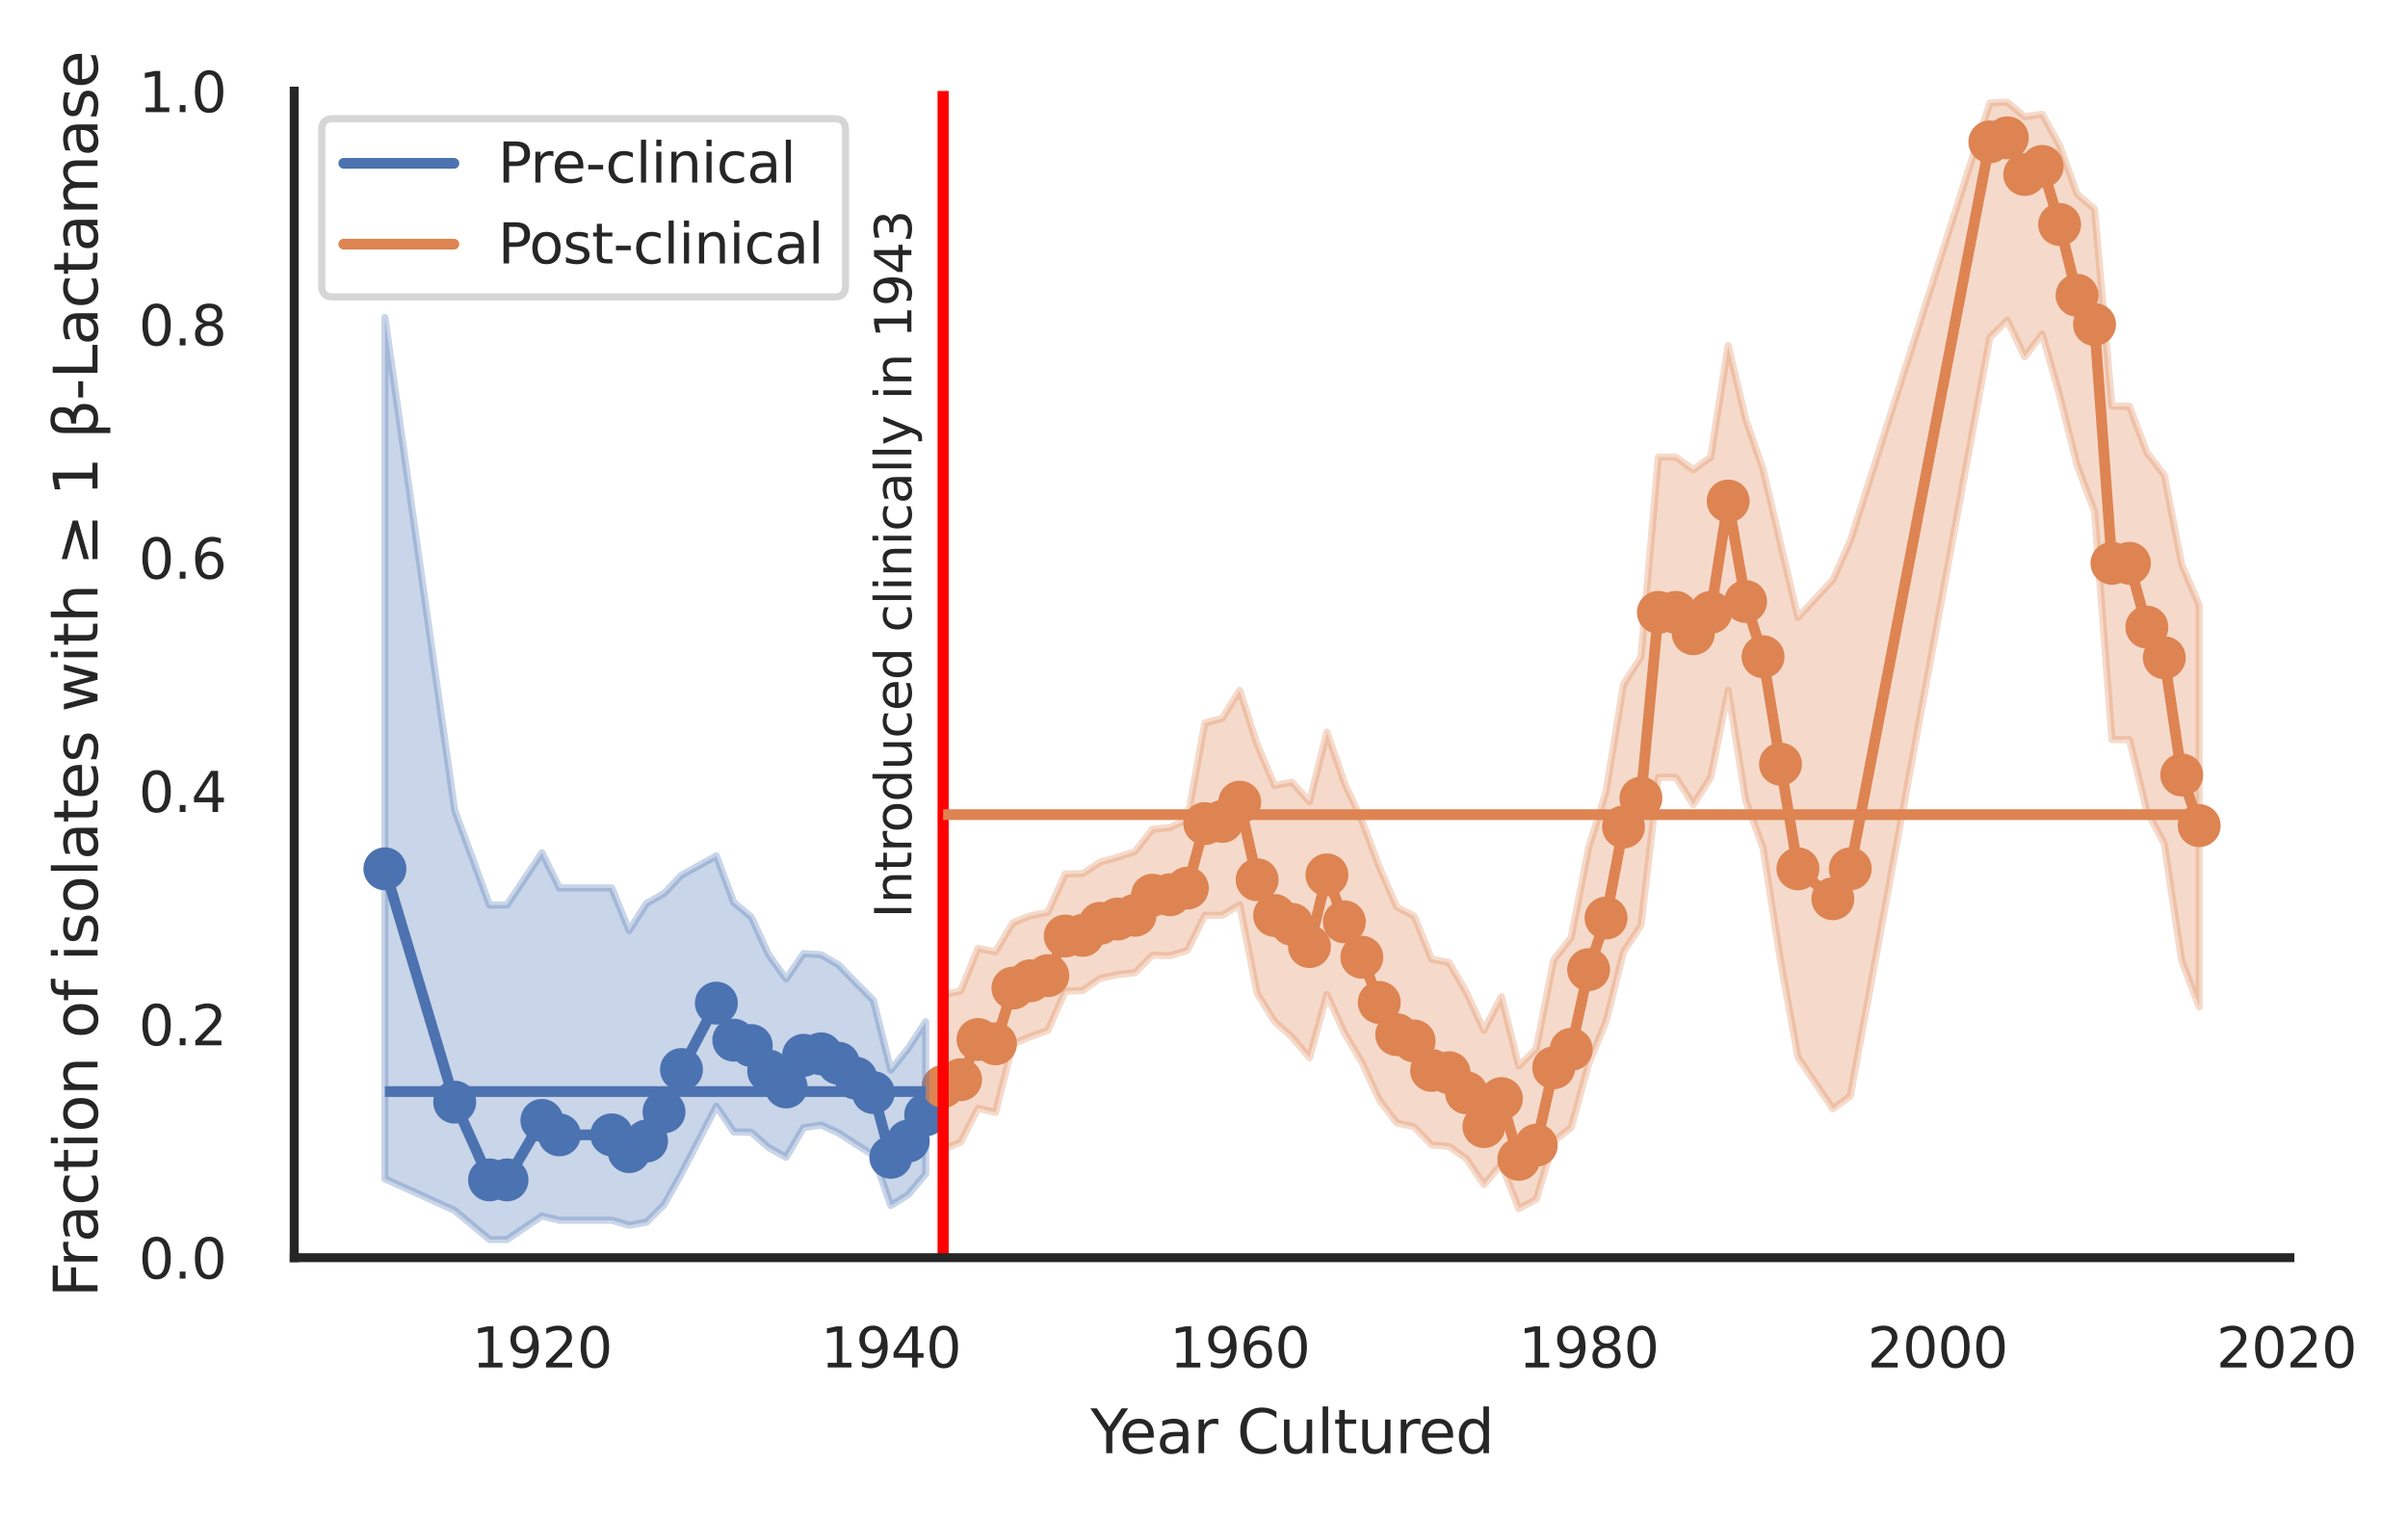 <?xml version="1.0" encoding="utf-8" standalone="no"?>
<!DOCTYPE svg PUBLIC "-//W3C//DTD SVG 1.1//EN"
  "http://www.w3.org/Graphics/SVG/1.1/DTD/svg11.dtd">
<svg xmlns:xlink="http://www.w3.org/1999/xlink" width="336.638pt" height="212.107pt" viewBox="0 0 336.638 212.107" xmlns="http://www.w3.org/2000/svg" version="1.1">
 <defs>
  <style type="text/css">*{stroke-linejoin: round; stroke-linecap: butt}</style>
 </defs>
 <g id="figure_1">
  <g id="patch_1">
   <path d="M 0 212.107 
L 336.638 212.107 
L 336.638 0 
L 0 0 
z
" style="fill: #ffffff"/>
  </g>
  <g id="axes_1">
   <g id="patch_2">
    <path d="M 41.128 175.825 
L 320.128 175.825 
L 320.128 12.745 
L 41.128 12.745 
z
" style="fill: #ffffff"/>
   </g>
   <g id="matplotlib.axis_1">
    <g id="xtick_1">
     <g id="text_1">
      <!-- 1920 -->
      <g style="fill: #262626" transform="translate(65.96 191.176)scale(0.077 -0.077)">
       <defs>
        <path id="DejaVuSans-31" d="M 794 531 
L 1825 531 
L 1825 4091 
L 703 3866 
L 703 4441 
L 1819 4666 
L 2450 4666 
L 2450 531 
L 3481 531 
L 3481 0 
L 794 0 
L 794 531 
z
" transform="scale(0.016)"/>
        <path id="DejaVuSans-39" d="M 703 97 
L 703 672 
Q 941 559 1184 500 
Q 1428 441 1663 441 
Q 2288 441 2617 861 
Q 2947 1281 2994 2138 
Q 2813 1869 2534 1725 
Q 2256 1581 1919 1581 
Q 1219 1581 811 2004 
Q 403 2428 403 3163 
Q 403 3881 828 4315 
Q 1253 4750 1959 4750 
Q 2769 4750 3195 4129 
Q 3622 3509 3622 2328 
Q 3622 1225 3098 567 
Q 2575 -91 1691 -91 
Q 1453 -91 1209 -44 
Q 966 3 703 97 
z
M 1959 2075 
Q 2384 2075 2632 2365 
Q 2881 2656 2881 3163 
Q 2881 3666 2632 3958 
Q 2384 4250 1959 4250 
Q 1534 4250 1286 3958 
Q 1038 3666 1038 3163 
Q 1038 2656 1286 2365 
Q 1534 2075 1959 2075 
z
" transform="scale(0.016)"/>
        <path id="DejaVuSans-32" d="M 1228 531 
L 3431 531 
L 3431 0 
L 469 0 
L 469 531 
Q 828 903 1448 1529 
Q 2069 2156 2228 2338 
Q 2531 2678 2651 2914 
Q 2772 3150 2772 3378 
Q 2772 3750 2511 3984 
Q 2250 4219 1831 4219 
Q 1534 4219 1204 4116 
Q 875 4013 500 3803 
L 500 4441 
Q 881 4594 1212 4672 
Q 1544 4750 1819 4750 
Q 2544 4750 2975 4387 
Q 3406 4025 3406 3419 
Q 3406 3131 3298 2873 
Q 3191 2616 2906 2266 
Q 2828 2175 2409 1742 
Q 1991 1309 1228 531 
z
" transform="scale(0.016)"/>
        <path id="DejaVuSans-30" d="M 2034 4250 
Q 1547 4250 1301 3770 
Q 1056 3291 1056 2328 
Q 1056 1369 1301 889 
Q 1547 409 2034 409 
Q 2525 409 2770 889 
Q 3016 1369 3016 2328 
Q 3016 3291 2770 3770 
Q 2525 4250 2034 4250 
z
M 2034 4750 
Q 2819 4750 3233 4129 
Q 3647 3509 3647 2328 
Q 3647 1150 3233 529 
Q 2819 -91 2034 -91 
Q 1250 -91 836 529 
Q 422 1150 422 2328 
Q 422 3509 836 4129 
Q 1250 4750 2034 4750 
z
" transform="scale(0.016)"/>
       </defs>
       <use xlink:href="#DejaVuSans-31"/>
       <use xlink:href="#DejaVuSans-39" x="63.623"/>
       <use xlink:href="#DejaVuSans-32" x="127.246"/>
       <use xlink:href="#DejaVuSans-30" x="190.869"/>
      </g>
     </g>
    </g>
    <g id="xtick_2">
     <g id="text_2">
      <!-- 1940 -->
      <g style="fill: #262626" transform="translate(114.737 191.176)scale(0.077 -0.077)">
       <defs>
        <path id="DejaVuSans-34" d="M 2419 4116 
L 825 1625 
L 2419 1625 
L 2419 4116 
z
M 2253 4666 
L 3047 4666 
L 3047 1625 
L 3713 1625 
L 3713 1100 
L 3047 1100 
L 3047 0 
L 2419 0 
L 2419 1100 
L 313 1100 
L 313 1709 
L 2253 4666 
z
" transform="scale(0.016)"/>
       </defs>
       <use xlink:href="#DejaVuSans-31"/>
       <use xlink:href="#DejaVuSans-39" x="63.623"/>
       <use xlink:href="#DejaVuSans-34" x="127.246"/>
       <use xlink:href="#DejaVuSans-30" x="190.869"/>
      </g>
     </g>
    </g>
    <g id="xtick_3">
     <g id="text_3">
      <!-- 1960 -->
      <g style="fill: #262626" transform="translate(163.513 191.176)scale(0.077 -0.077)">
       <defs>
        <path id="DejaVuSans-36" d="M 2113 2584 
Q 1688 2584 1439 2293 
Q 1191 2003 1191 1497 
Q 1191 994 1439 701 
Q 1688 409 2113 409 
Q 2538 409 2786 701 
Q 3034 994 3034 1497 
Q 3034 2003 2786 2293 
Q 2538 2584 2113 2584 
z
M 3366 4563 
L 3366 3988 
Q 3128 4100 2886 4159 
Q 2644 4219 2406 4219 
Q 1781 4219 1451 3797 
Q 1122 3375 1075 2522 
Q 1259 2794 1537 2939 
Q 1816 3084 2150 3084 
Q 2853 3084 3261 2657 
Q 3669 2231 3669 1497 
Q 3669 778 3244 343 
Q 2819 -91 2113 -91 
Q 1303 -91 875 529 
Q 447 1150 447 2328 
Q 447 3434 972 4092 
Q 1497 4750 2381 4750 
Q 2619 4750 2861 4703 
Q 3103 4656 3366 4563 
z
" transform="scale(0.016)"/>
       </defs>
       <use xlink:href="#DejaVuSans-31"/>
       <use xlink:href="#DejaVuSans-39" x="63.623"/>
       <use xlink:href="#DejaVuSans-36" x="127.246"/>
       <use xlink:href="#DejaVuSans-30" x="190.869"/>
      </g>
     </g>
    </g>
    <g id="xtick_4">
     <g id="text_4">
      <!-- 1980 -->
      <g style="fill: #262626" transform="translate(212.289 191.176)scale(0.077 -0.077)">
       <defs>
        <path id="DejaVuSans-38" d="M 2034 2216 
Q 1584 2216 1326 1975 
Q 1069 1734 1069 1313 
Q 1069 891 1326 650 
Q 1584 409 2034 409 
Q 2484 409 2743 651 
Q 3003 894 3003 1313 
Q 3003 1734 2745 1975 
Q 2488 2216 2034 2216 
z
M 1403 2484 
Q 997 2584 770 2862 
Q 544 3141 544 3541 
Q 544 4100 942 4425 
Q 1341 4750 2034 4750 
Q 2731 4750 3128 4425 
Q 3525 4100 3525 3541 
Q 3525 3141 3298 2862 
Q 3072 2584 2669 2484 
Q 3125 2378 3379 2068 
Q 3634 1759 3634 1313 
Q 3634 634 3220 271 
Q 2806 -91 2034 -91 
Q 1263 -91 848 271 
Q 434 634 434 1313 
Q 434 1759 690 2068 
Q 947 2378 1403 2484 
z
M 1172 3481 
Q 1172 3119 1398 2916 
Q 1625 2713 2034 2713 
Q 2441 2713 2670 2916 
Q 2900 3119 2900 3481 
Q 2900 3844 2670 4047 
Q 2441 4250 2034 4250 
Q 1625 4250 1398 4047 
Q 1172 3844 1172 3481 
z
" transform="scale(0.016)"/>
       </defs>
       <use xlink:href="#DejaVuSans-31"/>
       <use xlink:href="#DejaVuSans-39" x="63.623"/>
       <use xlink:href="#DejaVuSans-38" x="127.246"/>
       <use xlink:href="#DejaVuSans-30" x="190.869"/>
      </g>
     </g>
    </g>
    <g id="xtick_5">
     <g id="text_5">
      <!-- 2000 -->
      <g style="fill: #262626" transform="translate(261.065 191.176)scale(0.077 -0.077)">
       <use xlink:href="#DejaVuSans-32"/>
       <use xlink:href="#DejaVuSans-30" x="63.623"/>
       <use xlink:href="#DejaVuSans-30" x="127.246"/>
       <use xlink:href="#DejaVuSans-30" x="190.869"/>
      </g>
     </g>
    </g>
    <g id="xtick_6">
     <g id="text_6">
      <!-- 2020 -->
      <g style="fill: #262626" transform="translate(309.842 191.176)scale(0.077 -0.077)">
       <use xlink:href="#DejaVuSans-32"/>
       <use xlink:href="#DejaVuSans-30" x="63.623"/>
       <use xlink:href="#DejaVuSans-32" x="127.246"/>
       <use xlink:href="#DejaVuSans-30" x="190.869"/>
      </g>
     </g>
    </g>
    <g id="text_7">
     <!-- Year Cultured -->
     <g style="fill: #262626" transform="translate(152.447 203.16)scale(0.084 -0.084)">
      <defs>
       <path id="DejaVuSans-59" d="M -13 4666 
L 666 4666 
L 1959 2747 
L 3244 4666 
L 3922 4666 
L 2272 2222 
L 2272 0 
L 1638 0 
L 1638 2222 
L -13 4666 
z
" transform="scale(0.016)"/>
       <path id="DejaVuSans-65" d="M 3597 1894 
L 3597 1613 
L 953 1613 
Q 991 1019 1311 708 
Q 1631 397 2203 397 
Q 2534 397 2845 478 
Q 3156 559 3463 722 
L 3463 178 
Q 3153 47 2828 -22 
Q 2503 -91 2169 -91 
Q 1331 -91 842 396 
Q 353 884 353 1716 
Q 353 2575 817 3079 
Q 1281 3584 2069 3584 
Q 2775 3584 3186 3129 
Q 3597 2675 3597 1894 
z
M 3022 2063 
Q 3016 2534 2758 2815 
Q 2500 3097 2075 3097 
Q 1594 3097 1305 2825 
Q 1016 2553 972 2059 
L 3022 2063 
z
" transform="scale(0.016)"/>
       <path id="DejaVuSans-61" d="M 2194 1759 
Q 1497 1759 1228 1600 
Q 959 1441 959 1056 
Q 959 750 1161 570 
Q 1363 391 1709 391 
Q 2188 391 2477 730 
Q 2766 1069 2766 1631 
L 2766 1759 
L 2194 1759 
z
M 3341 1997 
L 3341 0 
L 2766 0 
L 2766 531 
Q 2569 213 2275 61 
Q 1981 -91 1556 -91 
Q 1019 -91 701 211 
Q 384 513 384 1019 
Q 384 1609 779 1909 
Q 1175 2209 1959 2209 
L 2766 2209 
L 2766 2266 
Q 2766 2663 2505 2880 
Q 2244 3097 1772 3097 
Q 1472 3097 1187 3025 
Q 903 2953 641 2809 
L 641 3341 
Q 956 3463 1253 3523 
Q 1550 3584 1831 3584 
Q 2591 3584 2966 3190 
Q 3341 2797 3341 1997 
z
" transform="scale(0.016)"/>
       <path id="DejaVuSans-72" d="M 2631 2963 
Q 2534 3019 2420 3045 
Q 2306 3072 2169 3072 
Q 1681 3072 1420 2755 
Q 1159 2438 1159 1844 
L 1159 0 
L 581 0 
L 581 3500 
L 1159 3500 
L 1159 2956 
Q 1341 3275 1631 3429 
Q 1922 3584 2338 3584 
Q 2397 3584 2469 3576 
Q 2541 3569 2628 3553 
L 2631 2963 
z
" transform="scale(0.016)"/>
       <path id="DejaVuSans-20" transform="scale(0.016)"/>
       <path id="DejaVuSans-43" d="M 4122 4306 
L 4122 3641 
Q 3803 3938 3442 4084 
Q 3081 4231 2675 4231 
Q 1875 4231 1450 3742 
Q 1025 3253 1025 2328 
Q 1025 1406 1450 917 
Q 1875 428 2675 428 
Q 3081 428 3442 575 
Q 3803 722 4122 1019 
L 4122 359 
Q 3791 134 3420 21 
Q 3050 -91 2638 -91 
Q 1578 -91 968 557 
Q 359 1206 359 2328 
Q 359 3453 968 4101 
Q 1578 4750 2638 4750 
Q 3056 4750 3426 4639 
Q 3797 4528 4122 4306 
z
" transform="scale(0.016)"/>
       <path id="DejaVuSans-75" d="M 544 1381 
L 544 3500 
L 1119 3500 
L 1119 1403 
Q 1119 906 1312 657 
Q 1506 409 1894 409 
Q 2359 409 2629 706 
Q 2900 1003 2900 1516 
L 2900 3500 
L 3475 3500 
L 3475 0 
L 2900 0 
L 2900 538 
Q 2691 219 2414 64 
Q 2138 -91 1772 -91 
Q 1169 -91 856 284 
Q 544 659 544 1381 
z
M 1991 3584 
L 1991 3584 
z
" transform="scale(0.016)"/>
       <path id="DejaVuSans-6c" d="M 603 4863 
L 1178 4863 
L 1178 0 
L 603 0 
L 603 4863 
z
" transform="scale(0.016)"/>
       <path id="DejaVuSans-74" d="M 1172 4494 
L 1172 3500 
L 2356 3500 
L 2356 3053 
L 1172 3053 
L 1172 1153 
Q 1172 725 1289 603 
Q 1406 481 1766 481 
L 2356 481 
L 2356 0 
L 1766 0 
Q 1100 0 847 248 
Q 594 497 594 1153 
L 594 3053 
L 172 3053 
L 172 3500 
L 594 3500 
L 594 4494 
L 1172 4494 
z
" transform="scale(0.016)"/>
       <path id="DejaVuSans-64" d="M 2906 2969 
L 2906 4863 
L 3481 4863 
L 3481 0 
L 2906 0 
L 2906 525 
Q 2725 213 2448 61 
Q 2172 -91 1784 -91 
Q 1150 -91 751 415 
Q 353 922 353 1747 
Q 353 2572 751 3078 
Q 1150 3584 1784 3584 
Q 2172 3584 2448 3432 
Q 2725 3281 2906 2969 
z
M 947 1747 
Q 947 1113 1208 752 
Q 1469 391 1925 391 
Q 2381 391 2643 752 
Q 2906 1113 2906 1747 
Q 2906 2381 2643 2742 
Q 2381 3103 1925 3103 
Q 1469 3103 1208 2742 
Q 947 2381 947 1747 
z
" transform="scale(0.016)"/>
      </defs>
      <use xlink:href="#DejaVuSans-59"/>
      <use xlink:href="#DejaVuSans-65" x="47.834"/>
      <use xlink:href="#DejaVuSans-61" x="109.357"/>
      <use xlink:href="#DejaVuSans-72" x="170.637"/>
      <use xlink:href="#DejaVuSans-20" x="211.75"/>
      <use xlink:href="#DejaVuSans-43" x="243.537"/>
      <use xlink:href="#DejaVuSans-75" x="313.361"/>
      <use xlink:href="#DejaVuSans-6c" x="376.74"/>
      <use xlink:href="#DejaVuSans-74" x="404.523"/>
      <use xlink:href="#DejaVuSans-75" x="443.732"/>
      <use xlink:href="#DejaVuSans-72" x="507.111"/>
      <use xlink:href="#DejaVuSans-65" x="545.975"/>
      <use xlink:href="#DejaVuSans-64" x="607.498"/>
     </g>
    </g>
   </g>
   <g id="matplotlib.axis_2">
    <g id="ytick_1">
     <g id="text_8">
      <!-- 0.0 -->
      <g style="fill: #262626" transform="translate(19.382 178.75)scale(0.077 -0.077)">
       <defs>
        <path id="DejaVuSans-2e" d="M 684 794 
L 1344 794 
L 1344 0 
L 684 0 
L 684 794 
z
" transform="scale(0.016)"/>
       </defs>
       <use xlink:href="#DejaVuSans-30"/>
       <use xlink:href="#DejaVuSans-2e" x="63.623"/>
       <use xlink:href="#DejaVuSans-30" x="95.41"/>
      </g>
     </g>
    </g>
    <g id="ytick_2">
     <g id="text_9">
      <!-- 0.2 -->
      <g style="fill: #262626" transform="translate(19.382 146.134)scale(0.077 -0.077)">
       <use xlink:href="#DejaVuSans-30"/>
       <use xlink:href="#DejaVuSans-2e" x="63.623"/>
       <use xlink:href="#DejaVuSans-32" x="95.41"/>
      </g>
     </g>
    </g>
    <g id="ytick_3">
     <g id="text_10">
      <!-- 0.4 -->
      <g style="fill: #262626" transform="translate(19.382 113.518)scale(0.077 -0.077)">
       <use xlink:href="#DejaVuSans-30"/>
       <use xlink:href="#DejaVuSans-2e" x="63.623"/>
       <use xlink:href="#DejaVuSans-34" x="95.41"/>
      </g>
     </g>
    </g>
    <g id="ytick_4">
     <g id="text_11">
      <!-- 0.6 -->
      <g style="fill: #262626" transform="translate(19.382 80.902)scale(0.077 -0.077)">
       <use xlink:href="#DejaVuSans-30"/>
       <use xlink:href="#DejaVuSans-2e" x="63.623"/>
       <use xlink:href="#DejaVuSans-36" x="95.41"/>
      </g>
     </g>
    </g>
    <g id="ytick_5">
     <g id="text_12">
      <!-- 0.8 -->
      <g style="fill: #262626" transform="translate(19.382 48.286)scale(0.077 -0.077)">
       <use xlink:href="#DejaVuSans-30"/>
       <use xlink:href="#DejaVuSans-2e" x="63.623"/>
       <use xlink:href="#DejaVuSans-38" x="95.41"/>
      </g>
     </g>
    </g>
    <g id="ytick_6">
     <g id="text_13">
      <!-- 1.0 -->
      <g style="fill: #262626" transform="translate(19.382 15.67)scale(0.077 -0.077)">
       <use xlink:href="#DejaVuSans-31"/>
       <use xlink:href="#DejaVuSans-2e" x="63.623"/>
       <use xlink:href="#DejaVuSans-30" x="95.41"/>
      </g>
     </g>
    </g>
    <g id="text_14">
     <!-- Fraction of isolates with ≥ 1 β-Lactamase -->
     <g style="fill: #262626" transform="translate(13.635 181.37)rotate(-90)scale(0.084 -0.084)">
      <defs>
       <path id="DejaVuSans-46" d="M 628 4666 
L 3309 4666 
L 3309 4134 
L 1259 4134 
L 1259 2759 
L 3109 2759 
L 3109 2228 
L 1259 2228 
L 1259 0 
L 628 0 
L 628 4666 
z
" transform="scale(0.016)"/>
       <path id="DejaVuSans-63" d="M 3122 3366 
L 3122 2828 
Q 2878 2963 2633 3030 
Q 2388 3097 2138 3097 
Q 1578 3097 1268 2742 
Q 959 2388 959 1747 
Q 959 1106 1268 751 
Q 1578 397 2138 397 
Q 2388 397 2633 464 
Q 2878 531 3122 666 
L 3122 134 
Q 2881 22 2623 -34 
Q 2366 -91 2075 -91 
Q 1284 -91 818 406 
Q 353 903 353 1747 
Q 353 2603 823 3093 
Q 1294 3584 2113 3584 
Q 2378 3584 2631 3529 
Q 2884 3475 3122 3366 
z
" transform="scale(0.016)"/>
       <path id="DejaVuSans-69" d="M 603 3500 
L 1178 3500 
L 1178 0 
L 603 0 
L 603 3500 
z
M 603 4863 
L 1178 4863 
L 1178 4134 
L 603 4134 
L 603 4863 
z
" transform="scale(0.016)"/>
       <path id="DejaVuSans-6f" d="M 1959 3097 
Q 1497 3097 1228 2736 
Q 959 2375 959 1747 
Q 959 1119 1226 758 
Q 1494 397 1959 397 
Q 2419 397 2687 759 
Q 2956 1122 2956 1747 
Q 2956 2369 2687 2733 
Q 2419 3097 1959 3097 
z
M 1959 3584 
Q 2709 3584 3137 3096 
Q 3566 2609 3566 1747 
Q 3566 888 3137 398 
Q 2709 -91 1959 -91 
Q 1206 -91 779 398 
Q 353 888 353 1747 
Q 353 2609 779 3096 
Q 1206 3584 1959 3584 
z
" transform="scale(0.016)"/>
       <path id="DejaVuSans-6e" d="M 3513 2113 
L 3513 0 
L 2938 0 
L 2938 2094 
Q 2938 2591 2744 2837 
Q 2550 3084 2163 3084 
Q 1697 3084 1428 2787 
Q 1159 2491 1159 1978 
L 1159 0 
L 581 0 
L 581 3500 
L 1159 3500 
L 1159 2956 
Q 1366 3272 1645 3428 
Q 1925 3584 2291 3584 
Q 2894 3584 3203 3211 
Q 3513 2838 3513 2113 
z
" transform="scale(0.016)"/>
       <path id="DejaVuSans-66" d="M 2375 4863 
L 2375 4384 
L 1825 4384 
Q 1516 4384 1395 4259 
Q 1275 4134 1275 3809 
L 1275 3500 
L 2222 3500 
L 2222 3053 
L 1275 3053 
L 1275 0 
L 697 0 
L 697 3053 
L 147 3053 
L 147 3500 
L 697 3500 
L 697 3744 
Q 697 4328 969 4595 
Q 1241 4863 1831 4863 
L 2375 4863 
z
" transform="scale(0.016)"/>
       <path id="DejaVuSans-73" d="M 2834 3397 
L 2834 2853 
Q 2591 2978 2328 3040 
Q 2066 3103 1784 3103 
Q 1356 3103 1142 2972 
Q 928 2841 928 2578 
Q 928 2378 1081 2264 
Q 1234 2150 1697 2047 
L 1894 2003 
Q 2506 1872 2764 1633 
Q 3022 1394 3022 966 
Q 3022 478 2636 193 
Q 2250 -91 1575 -91 
Q 1294 -91 989 -36 
Q 684 19 347 128 
L 347 722 
Q 666 556 975 473 
Q 1284 391 1588 391 
Q 1994 391 2212 530 
Q 2431 669 2431 922 
Q 2431 1156 2273 1281 
Q 2116 1406 1581 1522 
L 1381 1569 
Q 847 1681 609 1914 
Q 372 2147 372 2553 
Q 372 3047 722 3315 
Q 1072 3584 1716 3584 
Q 2034 3584 2315 3537 
Q 2597 3491 2834 3397 
z
" transform="scale(0.016)"/>
       <path id="DejaVuSans-77" d="M 269 3500 
L 844 3500 
L 1563 769 
L 2278 3500 
L 2956 3500 
L 3675 769 
L 4391 3500 
L 4966 3500 
L 4050 0 
L 3372 0 
L 2619 2869 
L 1863 0 
L 1184 0 
L 269 3500 
z
" transform="scale(0.016)"/>
       <path id="DejaVuSans-68" d="M 3513 2113 
L 3513 0 
L 2938 0 
L 2938 2094 
Q 2938 2591 2744 2837 
Q 2550 3084 2163 3084 
Q 1697 3084 1428 2787 
Q 1159 2491 1159 1978 
L 1159 0 
L 581 0 
L 581 4863 
L 1159 4863 
L 1159 2956 
Q 1366 3272 1645 3428 
Q 1925 3584 2291 3584 
Q 2894 3584 3203 3211 
Q 3513 2838 3513 2113 
z
" transform="scale(0.016)"/>
       <path id="DejaVuSans-2265" d="M 678 3175 
L 678 3725 
L 4684 2578 
L 4684 2047 
L 678 897 
L 678 1453 
L 3681 2309 
L 678 3175 
z
M 4684 531 
L 4684 0 
L 678 0 
L 678 531 
L 4684 531 
z
" transform="scale(0.016)"/>
       <path id="DejaVuSans-3b2" d="M 1178 216 
L 1178 -1331 
L 600 -1331 
L 600 3478 
Q 600 4903 1931 4903 
Q 3288 4903 3288 3700 
Q 3288 2844 2750 2531 
Q 3625 2250 3625 1416 
Q 3625 -66 2119 -66 
Q 1456 -66 1178 216 
z
M 1178 966 
Q 1525 425 2141 425 
Q 3041 425 3041 1406 
Q 3041 2288 1591 2219 
L 1591 2750 
Q 2725 2750 2725 3750 
Q 2725 4434 1994 4434 
Q 1178 4434 1178 3459 
L 1178 966 
z
" transform="scale(0.016)"/>
       <path id="DejaVuSans-2d" d="M 313 2009 
L 1997 2009 
L 1997 1497 
L 313 1497 
L 313 2009 
z
" transform="scale(0.016)"/>
       <path id="DejaVuSans-4c" d="M 628 4666 
L 1259 4666 
L 1259 531 
L 3531 531 
L 3531 0 
L 628 0 
L 628 4666 
z
" transform="scale(0.016)"/>
       <path id="DejaVuSans-6d" d="M 3328 2828 
Q 3544 3216 3844 3400 
Q 4144 3584 4550 3584 
Q 5097 3584 5394 3201 
Q 5691 2819 5691 2113 
L 5691 0 
L 5113 0 
L 5113 2094 
Q 5113 2597 4934 2840 
Q 4756 3084 4391 3084 
Q 3944 3084 3684 2787 
Q 3425 2491 3425 1978 
L 3425 0 
L 2847 0 
L 2847 2094 
Q 2847 2600 2669 2842 
Q 2491 3084 2119 3084 
Q 1678 3084 1418 2786 
Q 1159 2488 1159 1978 
L 1159 0 
L 581 0 
L 581 3500 
L 1159 3500 
L 1159 2956 
Q 1356 3278 1631 3431 
Q 1906 3584 2284 3584 
Q 2666 3584 2933 3390 
Q 3200 3197 3328 2828 
z
" transform="scale(0.016)"/>
      </defs>
      <use xlink:href="#DejaVuSans-46"/>
      <use xlink:href="#DejaVuSans-72" x="50.27"/>
      <use xlink:href="#DejaVuSans-61" x="91.383"/>
      <use xlink:href="#DejaVuSans-63" x="152.662"/>
      <use xlink:href="#DejaVuSans-74" x="207.643"/>
      <use xlink:href="#DejaVuSans-69" x="246.852"/>
      <use xlink:href="#DejaVuSans-6f" x="274.635"/>
      <use xlink:href="#DejaVuSans-6e" x="335.816"/>
      <use xlink:href="#DejaVuSans-20" x="399.195"/>
      <use xlink:href="#DejaVuSans-6f" x="430.982"/>
      <use xlink:href="#DejaVuSans-66" x="492.164"/>
      <use xlink:href="#DejaVuSans-20" x="527.369"/>
      <use xlink:href="#DejaVuSans-69" x="559.156"/>
      <use xlink:href="#DejaVuSans-73" x="586.939"/>
      <use xlink:href="#DejaVuSans-6f" x="639.039"/>
      <use xlink:href="#DejaVuSans-6c" x="700.221"/>
      <use xlink:href="#DejaVuSans-61" x="728.004"/>
      <use xlink:href="#DejaVuSans-74" x="789.283"/>
      <use xlink:href="#DejaVuSans-65" x="828.492"/>
      <use xlink:href="#DejaVuSans-73" x="890.016"/>
      <use xlink:href="#DejaVuSans-20" x="942.115"/>
      <use xlink:href="#DejaVuSans-77" x="973.902"/>
      <use xlink:href="#DejaVuSans-69" x="1055.689"/>
      <use xlink:href="#DejaVuSans-74" x="1083.473"/>
      <use xlink:href="#DejaVuSans-68" x="1122.682"/>
      <use xlink:href="#DejaVuSans-20" x="1186.061"/>
      <use xlink:href="#DejaVuSans-2265" x="1217.848"/>
      <use xlink:href="#DejaVuSans-20" x="1301.637"/>
      <use xlink:href="#DejaVuSans-31" x="1333.424"/>
      <use xlink:href="#DejaVuSans-20" x="1397.047"/>
      <use xlink:href="#DejaVuSans-3b2" x="1428.834"/>
      <use xlink:href="#DejaVuSans-2d" x="1492.652"/>
      <use xlink:href="#DejaVuSans-4c" x="1528.736"/>
      <use xlink:href="#DejaVuSans-61" x="1584.449"/>
      <use xlink:href="#DejaVuSans-63" x="1645.729"/>
      <use xlink:href="#DejaVuSans-74" x="1700.709"/>
      <use xlink:href="#DejaVuSans-61" x="1739.918"/>
      <use xlink:href="#DejaVuSans-6d" x="1801.197"/>
      <use xlink:href="#DejaVuSans-61" x="1898.609"/>
      <use xlink:href="#DejaVuSans-73" x="1959.889"/>
      <use xlink:href="#DejaVuSans-65" x="2011.988"/>
     </g>
    </g>
   </g>
   <g id="PathCollection_1">
    <defs>
     <path id="C0_0_7948881b02" d="M 0 3 
C 0.796 3 1.559 2.684 2.121 2.121 
C 2.684 1.559 3 0.796 3 -0 
C 3 -0.796 2.684 -1.559 2.121 -2.121 
C 1.559 -2.684 0.796 -3 0 -3 
C -0.796 -3 -1.559 -2.684 -2.121 -2.121 
C -2.684 -1.559 -3 -0.796 -3 0 
C -3 0.796 -2.684 1.559 -2.121 2.121 
C -1.559 2.684 -0.796 3 0 3 
z
"/>
    </defs>
    <g clip-path="url(#pac06de3547)">
     <use xlink:href="#C0_0_7948881b02" x="53.809" y="121.465" style="fill: #4c72b0"/>
    </g>
    <g clip-path="url(#pac06de3547)">
     <use xlink:href="#C0_0_7948881b02" x="63.565" y="154.081" style="fill: #4c72b0"/>
    </g>
    <g clip-path="url(#pac06de3547)">
     <use xlink:href="#C0_0_7948881b02" x="68.442" y="164.953" style="fill: #4c72b0"/>
    </g>
    <g clip-path="url(#pac06de3547)">
     <use xlink:href="#C0_0_7948881b02" x="70.881" y="164.953" style="fill: #4c72b0"/>
    </g>
    <g clip-path="url(#pac06de3547)">
     <use xlink:href="#C0_0_7948881b02" x="75.759" y="156.639" style="fill: #4c72b0"/>
    </g>
    <g clip-path="url(#pac06de3547)">
     <use xlink:href="#C0_0_7948881b02" x="78.197" y="158.659" style="fill: #4c72b0"/>
    </g>
    <g clip-path="url(#pac06de3547)">
     <use xlink:href="#C0_0_7948881b02" x="85.514" y="158.659" style="fill: #4c72b0"/>
    </g>
    <g clip-path="url(#pac06de3547)">
     <use xlink:href="#C0_0_7948881b02" x="87.953" y="161" style="fill: #4c72b0"/>
    </g>
    <g clip-path="url(#pac06de3547)">
     <use xlink:href="#C0_0_7948881b02" x="90.392" y="159.517" style="fill: #4c72b0"/>
    </g>
    <g clip-path="url(#pac06de3547)">
     <use xlink:href="#C0_0_7948881b02" x="92.83" y="155.44" style="fill: #4c72b0"/>
    </g>
    <g clip-path="url(#pac06de3547)">
     <use xlink:href="#C0_0_7948881b02" x="95.269" y="149.522" style="fill: #4c72b0"/>
    </g>
    <g clip-path="url(#pac06de3547)">
     <use xlink:href="#C0_0_7948881b02" x="100.147" y="140.244" style="fill: #4c72b0"/>
    </g>
    <g clip-path="url(#pac06de3547)">
     <use xlink:href="#C0_0_7948881b02" x="102.586" y="145.42" style="fill: #4c72b0"/>
    </g>
    <g clip-path="url(#pac06de3547)">
     <use xlink:href="#C0_0_7948881b02" x="105.024" y="146.174" style="fill: #4c72b0"/>
    </g>
    <g clip-path="url(#pac06de3547)">
     <use xlink:href="#C0_0_7948881b02" x="107.463" y="149.732" style="fill: #4c72b0"/>
    </g>
    <g clip-path="url(#pac06de3547)">
     <use xlink:href="#C0_0_7948881b02" x="109.902" y="151.96" style="fill: #4c72b0"/>
    </g>
    <g clip-path="url(#pac06de3547)">
     <use xlink:href="#C0_0_7948881b02" x="112.341" y="147.536" style="fill: #4c72b0"/>
    </g>
    <g clip-path="url(#pac06de3547)">
     <use xlink:href="#C0_0_7948881b02" x="114.78" y="147.326" style="fill: #4c72b0"/>
    </g>
    <g clip-path="url(#pac06de3547)">
     <use xlink:href="#C0_0_7948881b02" x="117.218" y="148.645" style="fill: #4c72b0"/>
    </g>
    <g clip-path="url(#pac06de3547)">
     <use xlink:href="#C0_0_7948881b02" x="119.657" y="150.736" style="fill: #4c72b0"/>
    </g>
    <g clip-path="url(#pac06de3547)">
     <use xlink:href="#C0_0_7948881b02" x="122.096" y="152.748" style="fill: #4c72b0"/>
    </g>
    <g clip-path="url(#pac06de3547)">
     <use xlink:href="#C0_0_7948881b02" x="124.535" y="161.797" style="fill: #4c72b0"/>
    </g>
    <g clip-path="url(#pac06de3547)">
     <use xlink:href="#C0_0_7948881b02" x="126.974" y="159.517" style="fill: #4c72b0"/>
    </g>
    <g clip-path="url(#pac06de3547)">
     <use xlink:href="#C0_0_7948881b02" x="129.412" y="155.856" style="fill: #4c72b0"/>
    </g>
    <g clip-path="url(#pac06de3547)">
     <use xlink:href="#C0_0_7948881b02" x="131.851" y="151.887" style="fill: #dd8452"/>
    </g>
    <g clip-path="url(#pac06de3547)">
     <use xlink:href="#C0_0_7948881b02" x="134.29" y="150.948" style="fill: #dd8452"/>
    </g>
    <g clip-path="url(#pac06de3547)">
     <use xlink:href="#C0_0_7948881b02" x="136.729" y="145.33" style="fill: #dd8452"/>
    </g>
    <g clip-path="url(#pac06de3547)">
     <use xlink:href="#C0_0_7948881b02" x="139.168" y="145.927" style="fill: #dd8452"/>
    </g>
    <g clip-path="url(#pac06de3547)">
     <use xlink:href="#C0_0_7948881b02" x="141.607" y="138.141" style="fill: #dd8452"/>
    </g>
    <g clip-path="url(#pac06de3547)">
     <use xlink:href="#C0_0_7948881b02" x="144.045" y="137.117" style="fill: #dd8452"/>
    </g>
    <g clip-path="url(#pac06de3547)">
     <use xlink:href="#C0_0_7948881b02" x="146.484" y="136.399" style="fill: #dd8452"/>
    </g>
    <g clip-path="url(#pac06de3547)">
     <use xlink:href="#C0_0_7948881b02" x="148.923" y="130.856" style="fill: #dd8452"/>
    </g>
    <g clip-path="url(#pac06de3547)">
     <use xlink:href="#C0_0_7948881b02" x="151.362" y="130.763" style="fill: #dd8452"/>
    </g>
    <g clip-path="url(#pac06de3547)">
     <use xlink:href="#C0_0_7948881b02" x="153.801" y="129.082" style="fill: #dd8452"/>
    </g>
    <g clip-path="url(#pac06de3547)">
     <use xlink:href="#C0_0_7948881b02" x="156.239" y="128.479" style="fill: #dd8452"/>
    </g>
    <g clip-path="url(#pac06de3547)">
     <use xlink:href="#C0_0_7948881b02" x="158.678" y="127.959" style="fill: #dd8452"/>
    </g>
    <g clip-path="url(#pac06de3547)">
     <use xlink:href="#C0_0_7948881b02" x="161.117" y="125.154" style="fill: #dd8452"/>
    </g>
    <g clip-path="url(#pac06de3547)">
     <use xlink:href="#C0_0_7948881b02" x="163.556" y="125.089" style="fill: #dd8452"/>
    </g>
    <g clip-path="url(#pac06de3547)">
     <use xlink:href="#C0_0_7948881b02" x="165.995" y="124.162" style="fill: #dd8452"/>
    </g>
    <g clip-path="url(#pac06de3547)">
     <use xlink:href="#C0_0_7948881b02" x="168.433" y="115.144" style="fill: #dd8452"/>
    </g>
    <g clip-path="url(#pac06de3547)">
     <use xlink:href="#C0_0_7948881b02" x="170.872" y="114.836" style="fill: #dd8452"/>
    </g>
    <g clip-path="url(#pac06de3547)">
     <use xlink:href="#C0_0_7948881b02" x="173.311" y="112.146" style="fill: #dd8452"/>
    </g>
    <g clip-path="url(#pac06de3547)">
     <use xlink:href="#C0_0_7948881b02" x="175.75" y="122.996" style="fill: #dd8452"/>
    </g>
    <g clip-path="url(#pac06de3547)">
     <use xlink:href="#C0_0_7948881b02" x="178.189" y="127.988" style="fill: #dd8452"/>
    </g>
    <g clip-path="url(#pac06de3547)">
     <use xlink:href="#C0_0_7948881b02" x="180.628" y="129.231" style="fill: #dd8452"/>
    </g>
    <g clip-path="url(#pac06de3547)">
     <use xlink:href="#C0_0_7948881b02" x="183.066" y="132.337" style="fill: #dd8452"/>
    </g>
    <g clip-path="url(#pac06de3547)">
     <use xlink:href="#C0_0_7948881b02" x="185.505" y="122.314" style="fill: #dd8452"/>
    </g>
    <g clip-path="url(#pac06de3547)">
     <use xlink:href="#C0_0_7948881b02" x="187.944" y="128.878" style="fill: #dd8452"/>
    </g>
    <g clip-path="url(#pac06de3547)">
     <use xlink:href="#C0_0_7948881b02" x="190.383" y="133.82" style="fill: #dd8452"/>
    </g>
    <g clip-path="url(#pac06de3547)">
     <use xlink:href="#C0_0_7948881b02" x="192.822" y="140.151" style="fill: #dd8452"/>
    </g>
    <g clip-path="url(#pac06de3547)">
     <use xlink:href="#C0_0_7948881b02" x="195.26" y="144.648" style="fill: #dd8452"/>
    </g>
    <g clip-path="url(#pac06de3547)">
     <use xlink:href="#C0_0_7948881b02" x="197.699" y="145.539" style="fill: #dd8452"/>
    </g>
    <g clip-path="url(#pac06de3547)">
     <use xlink:href="#C0_0_7948881b02" x="200.138" y="149.652" style="fill: #dd8452"/>
    </g>
    <g clip-path="url(#pac06de3547)">
     <use xlink:href="#C0_0_7948881b02" x="202.577" y="149.971" style="fill: #dd8452"/>
    </g>
    <g clip-path="url(#pac06de3547)">
     <use xlink:href="#C0_0_7948881b02" x="205.016" y="152.781" style="fill: #dd8452"/>
    </g>
    <g clip-path="url(#pac06de3547)">
     <use xlink:href="#C0_0_7948881b02" x="207.454" y="157.501" style="fill: #dd8452"/>
    </g>
    <g clip-path="url(#pac06de3547)">
     <use xlink:href="#C0_0_7948881b02" x="209.893" y="153.587" style="fill: #dd8452"/>
    </g>
    <g clip-path="url(#pac06de3547)">
     <use xlink:href="#C0_0_7948881b02" x="212.332" y="162.071" style="fill: #dd8452"/>
    </g>
    <g clip-path="url(#pac06de3547)">
     <use xlink:href="#C0_0_7948881b02" x="214.771" y="160.106" style="fill: #dd8452"/>
    </g>
    <g clip-path="url(#pac06de3547)">
     <use xlink:href="#C0_0_7948881b02" x="217.21" y="149.277" style="fill: #dd8452"/>
    </g>
    <g clip-path="url(#pac06de3547)">
     <use xlink:href="#C0_0_7948881b02" x="219.649" y="146.704" style="fill: #dd8452"/>
    </g>
    <g clip-path="url(#pac06de3547)">
     <use xlink:href="#C0_0_7948881b02" x="222.087" y="135.558" style="fill: #dd8452"/>
    </g>
    <g clip-path="url(#pac06de3547)">
     <use xlink:href="#C0_0_7948881b02" x="224.526" y="128.346" style="fill: #dd8452"/>
    </g>
    <g clip-path="url(#pac06de3547)">
     <use xlink:href="#C0_0_7948881b02" x="226.965" y="115.611" style="fill: #dd8452"/>
    </g>
    <g clip-path="url(#pac06de3547)">
     <use xlink:href="#C0_0_7948881b02" x="229.404" y="111.581" style="fill: #dd8452"/>
    </g>
    <g clip-path="url(#pac06de3547)">
     <use xlink:href="#C0_0_7948881b02" x="231.843" y="85.611" style="fill: #dd8452"/>
    </g>
    <g clip-path="url(#pac06de3547)">
     <use xlink:href="#C0_0_7948881b02" x="234.281" y="85.611" style="fill: #dd8452"/>
    </g>
    <g clip-path="url(#pac06de3547)">
     <use xlink:href="#C0_0_7948881b02" x="236.72" y="88.596" style="fill: #dd8452"/>
    </g>
    <g clip-path="url(#pac06de3547)">
     <use xlink:href="#C0_0_7948881b02" x="239.159" y="85.611" style="fill: #dd8452"/>
    </g>
    <g clip-path="url(#pac06de3547)">
     <use xlink:href="#C0_0_7948881b02" x="241.598" y="70.043" style="fill: #dd8452"/>
    </g>
    <g clip-path="url(#pac06de3547)">
     <use xlink:href="#C0_0_7948881b02" x="244.037" y="84.093" style="fill: #dd8452"/>
    </g>
    <g clip-path="url(#pac06de3547)">
     <use xlink:href="#C0_0_7948881b02" x="246.475" y="91.814" style="fill: #dd8452"/>
    </g>
    <g clip-path="url(#pac06de3547)">
     <use xlink:href="#C0_0_7948881b02" x="248.914" y="106.83" style="fill: #dd8452"/>
    </g>
    <g clip-path="url(#pac06de3547)">
     <use xlink:href="#C0_0_7948881b02" x="251.353" y="121.465" style="fill: #dd8452"/>
    </g>
    <g clip-path="url(#pac06de3547)">
     <use xlink:href="#C0_0_7948881b02" x="256.231" y="125.647" style="fill: #dd8452"/>
    </g>
    <g clip-path="url(#pac06de3547)">
     <use xlink:href="#C0_0_7948881b02" x="258.669" y="121.465" style="fill: #dd8452"/>
    </g>
    <g clip-path="url(#pac06de3547)">
     <use xlink:href="#C0_0_7948881b02" x="278.18" y="19.835" style="fill: #dd8452"/>
    </g>
    <g clip-path="url(#pac06de3547)">
     <use xlink:href="#C0_0_7948881b02" x="280.619" y="19.268" style="fill: #dd8452"/>
    </g>
    <g clip-path="url(#pac06de3547)">
     <use xlink:href="#C0_0_7948881b02" x="283.058" y="24.394" style="fill: #dd8452"/>
    </g>
    <g clip-path="url(#pac06de3547)">
     <use xlink:href="#C0_0_7948881b02" x="285.496" y="23.266" style="fill: #dd8452"/>
    </g>
    <g clip-path="url(#pac06de3547)">
     <use xlink:href="#C0_0_7948881b02" x="287.935" y="31.383" style="fill: #dd8452"/>
    </g>
    <g clip-path="url(#pac06de3547)">
     <use xlink:href="#C0_0_7948881b02" x="290.374" y="41.284" style="fill: #dd8452"/>
    </g>
    <g clip-path="url(#pac06de3547)">
     <use xlink:href="#C0_0_7948881b02" x="292.813" y="45.361" style="fill: #dd8452"/>
    </g>
    <g clip-path="url(#pac06de3547)">
     <use xlink:href="#C0_0_7948881b02" x="295.252" y="78.754" style="fill: #dd8452"/>
    </g>
    <g clip-path="url(#pac06de3547)">
     <use xlink:href="#C0_0_7948881b02" x="297.69" y="78.754" style="fill: #dd8452"/>
    </g>
    <g clip-path="url(#pac06de3547)">
     <use xlink:href="#C0_0_7948881b02" x="300.129" y="87.674" style="fill: #dd8452"/>
    </g>
    <g clip-path="url(#pac06de3547)">
     <use xlink:href="#C0_0_7948881b02" x="302.568" y="91.955" style="fill: #dd8452"/>
    </g>
    <g clip-path="url(#pac06de3547)">
     <use xlink:href="#C0_0_7948881b02" x="305.007" y="108.344" style="fill: #dd8452"/>
    </g>
    <g clip-path="url(#pac06de3547)">
     <use xlink:href="#C0_0_7948881b02" x="307.446" y="115.425" style="fill: #dd8452"/>
    </g>
   </g>
   <g id="PolyCollection_1">
    <defs>
     <path id="maac41f9210" d="M 53.809 -167.705 
L 53.809 -47.304 
L 63.565 -42.882 
L 68.442 -38.812 
L 70.881 -38.812 
L 75.759 -42.118 
L 78.197 -41.512 
L 85.514 -41.512 
L 87.953 -40.807 
L 90.392 -41.254 
L 92.83 -43.682 
L 95.269 -48.036 
L 100.147 -57.448 
L 102.586 -53.869 
L 105.024 -53.823 
L 107.463 -51.668 
L 109.902 -50.326 
L 112.341 -54.46 
L 114.78 -54.828 
L 117.218 -53.729 
L 119.657 -52.139 
L 122.096 -50.625 
L 124.535 -43.575 
L 126.974 -45.083 
L 129.412 -47.993 
L 129.412 -69.25 
L 129.412 -69.25 
L 126.974 -65.548 
L 124.535 -62.509 
L 122.096 -72.266 
L 119.657 -74.709 
L 117.218 -77.224 
L 114.78 -78.629 
L 112.341 -78.787 
L 109.902 -75.247 
L 107.463 -78.613 
L 105.024 -83.895 
L 102.586 -85.923 
L 100.147 -92.446 
L 95.269 -89.752 
L 92.83 -87.194 
L 90.392 -85.821 
L 87.953 -82.006 
L 85.514 -87.975 
L 78.197 -87.975 
L 75.759 -92.89 
L 70.881 -85.584 
L 68.442 -85.584 
L 63.565 -98.819 
L 53.809 -167.705 
z
" style="stroke: #4c72b0; stroke-opacity: 0.3"/>
    </defs>
    <g clip-path="url(#pac06de3547)">
     <use xlink:href="#maac41f9210" x="0" y="212.107" style="fill: #4c72b0; fill-opacity: 0.3; stroke: #4c72b0; stroke-opacity: 0.3"/>
    </g>
   </g>
   <g id="PolyCollection_2">
    <defs>
     <path id="m4cb666115e" d="M 131.851 -73.046 
L 131.851 -51.397 
L 134.29 -52.419 
L 136.729 -57.176 
L 139.168 -56.582 
L 141.607 -66.169 
L 144.045 -67.184 
L 146.484 -68.053 
L 148.923 -73.521 
L 151.362 -73.643 
L 153.801 -75.33 
L 156.239 -75.849 
L 158.678 -76.128 
L 161.117 -78.583 
L 163.556 -78.499 
L 165.995 -79.248 
L 168.433 -84.141 
L 170.872 -84.14 
L 173.311 -85.619 
L 175.75 -73.23 
L 178.189 -69.298 
L 180.628 -67.123 
L 183.066 -64.245 
L 185.505 -73.087 
L 187.944 -67.723 
L 190.383 -63.621 
L 192.822 -58.345 
L 195.26 -55.134 
L 197.699 -54.581 
L 200.138 -52.036 
L 202.577 -51.84 
L 205.016 -50.114 
L 207.454 -46.494 
L 209.893 -49.35 
L 212.332 -43.134 
L 214.771 -44.465 
L 217.21 -52.563 
L 219.649 -54.481 
L 222.087 -63.36 
L 224.526 -69.318 
L 226.965 -79.039 
L 229.404 -82.739 
L 231.843 -103.439 
L 234.281 -103.439 
L 236.72 -99.634 
L 239.159 -103.439 
L 241.598 -115.616 
L 244.037 -100.234 
L 246.475 -93.571 
L 248.914 -77.834 
L 251.353 -64.328 
L 256.231 -57.091 
L 258.669 -58.881 
L 278.18 -164.919 
L 280.619 -167.338 
L 283.058 -162.235 
L 285.496 -165.43 
L 287.935 -156.861 
L 290.374 -147.085 
L 292.813 -140.613 
L 295.252 -108.706 
L 297.69 -108.706 
L 300.129 -98.74 
L 302.568 -94.153 
L 305.007 -77.803 
L 307.446 -71.351 
L 307.446 -127.501 
L 307.446 -127.501 
L 305.007 -133.146 
L 302.568 -145.672 
L 300.129 -148.838 
L 297.69 -155.312 
L 295.252 -155.312 
L 292.813 -182.866 
L 290.374 -184.977 
L 287.935 -191.75 
L 285.496 -196.138 
L 283.058 -195.796 
L 280.619 -197.82 
L 278.18 -197.689 
L 258.669 -136.456 
L 256.231 -131.037 
L 251.353 -125.768 
L 248.914 -136.089 
L 246.475 -146.48 
L 244.037 -153.526 
L 241.598 -163.79 
L 239.159 -148.201 
L 236.72 -146.424 
L 234.281 -148.201 
L 231.843 -148.201 
L 229.404 -120.265 
L 226.965 -116.397 
L 224.526 -101.44 
L 222.087 -93.563 
L 219.649 -81.015 
L 217.21 -77.905 
L 214.771 -65.483 
L 212.332 -63.058 
L 209.893 -72.76 
L 207.454 -68.059 
L 205.016 -73.328 
L 202.577 -77.53 
L 200.138 -78.003 
L 197.699 -84.02 
L 195.26 -85.304 
L 192.822 -90.895 
L 190.383 -97.416 
L 187.944 -102.64 
L 185.505 -109.757 
L 183.066 -99.998 
L 180.628 -102.753 
L 178.189 -102.305 
L 175.75 -108.014 
L 173.311 -115.591 
L 170.872 -111.673 
L 168.433 -111.015 
L 165.995 -97.52 
L 163.556 -96.415 
L 161.117 -96.173 
L 158.678 -93.055 
L 156.239 -92.257 
L 153.801 -91.574 
L 151.362 -89.969 
L 148.923 -89.917 
L 146.484 -84.551 
L 144.045 -84.078 
L 141.607 -83.107 
L 139.168 -79.047 
L 136.729 -79.531 
L 134.29 -73.543 
L 131.851 -73.046 
z
" style="stroke: #dd8452; stroke-opacity: 0.3"/>
    </defs>
    <g clip-path="url(#pac06de3547)">
     <use xlink:href="#m4cb666115e" x="0" y="212.107" style="fill: #dd8452; fill-opacity: 0.3; stroke: #dd8452; stroke-opacity: 0.3"/>
    </g>
   </g>
   <g id="line2d_1">
    <path d="M 53.809 121.465 
L 63.565 154.081 
L 68.442 164.953 
L 70.881 164.953 
L 75.759 156.639 
L 78.197 158.659 
L 85.514 158.659 
L 87.953 161 
L 90.392 159.517 
L 92.83 155.44 
L 95.269 149.522 
L 100.147 140.244 
L 102.586 145.42 
L 105.024 146.174 
L 107.463 149.732 
L 109.902 151.96 
L 112.341 147.536 
L 114.78 147.326 
L 117.218 148.645 
L 119.657 150.736 
L 122.096 152.748 
L 124.535 161.797 
L 126.974 159.517 
L 129.412 155.856 
" clip-path="url(#pac06de3547)" style="fill: none; stroke: #4c72b0; stroke-width: 1.5; stroke-linecap: round"/>
   </g>
   <g id="line2d_2">
    <path d="M 131.851 151.887 
L 134.29 150.948 
L 136.729 145.33 
L 139.168 145.927 
L 141.607 138.141 
L 144.045 137.117 
L 146.484 136.399 
L 148.923 130.856 
L 151.362 130.763 
L 153.801 129.082 
L 156.239 128.479 
L 158.678 127.959 
L 161.117 125.154 
L 163.556 125.089 
L 165.995 124.162 
L 168.433 115.144 
L 170.872 114.836 
L 173.311 112.146 
L 175.75 122.996 
L 178.189 127.988 
L 180.628 129.231 
L 183.066 132.337 
L 185.505 122.314 
L 187.944 128.878 
L 190.383 133.82 
L 192.822 140.151 
L 195.26 144.648 
L 197.699 145.539 
L 200.138 149.652 
L 202.577 149.971 
L 205.016 152.781 
L 207.454 157.501 
L 209.893 153.587 
L 212.332 162.071 
L 214.771 160.106 
L 217.21 149.277 
L 219.649 146.704 
L 222.087 135.558 
L 224.526 128.346 
L 226.965 115.611 
L 229.404 111.581 
L 231.843 85.611 
L 234.281 85.611 
L 236.72 88.596 
L 239.159 85.611 
L 241.598 70.043 
L 244.037 84.093 
L 246.475 91.814 
L 248.914 106.83 
L 251.353 121.465 
L 256.231 125.647 
L 258.669 121.465 
L 278.18 19.835 
L 280.619 19.268 
L 283.058 24.394 
L 285.496 23.266 
L 287.935 31.383 
L 290.374 41.284 
L 292.813 45.361 
L 295.252 78.754 
L 297.69 78.754 
L 300.129 87.674 
L 302.568 91.955 
L 305.007 108.344 
L 307.446 115.425 
" clip-path="url(#pac06de3547)" style="fill: none; stroke: #dd8452; stroke-width: 1.5; stroke-linecap: round"/>
   </g>
   <g id="line2d_3"/>
   <g id="line2d_4"/>
   <g id="line2d_5">
    <path d="M 131.851 175.825 
L 131.851 12.745 
" clip-path="url(#pac06de3547)" style="fill: none; stroke: #ff0000; stroke-width: 1.5; stroke-linecap: round"/>
   </g>
   <g id="line2d_6">
    <path d="M 131.851 175.825 
L 131.851 12.745 
" clip-path="url(#pac06de3547)" style="fill: none; stroke: #ff0000; stroke-width: 1.5; stroke-linecap: round"/>
   </g>
   <g id="LineCollection_1">
    <path d="M 53.809 152.607 
L 129.412 152.607 
" clip-path="url(#pac06de3547)" style="fill: none; stroke: #4c72b0; stroke-width: 1.5"/>
   </g>
   <g id="LineCollection_2">
    <path d="M 131.851 113.885 
L 307.446 113.885 
" clip-path="url(#pac06de3547)" style="fill: none; stroke: #dd8452; stroke-width: 1.5"/>
   </g>
   <g id="patch_3">
    <path d="M 41.128 175.825 
L 41.128 12.745 
" style="fill: none; stroke: #262626; stroke-width: 1.25; stroke-linejoin: miter; stroke-linecap: square"/>
   </g>
   <g id="patch_4">
    <path d="M 41.128 175.825 
L 320.128 175.825 
" style="fill: none; stroke: #262626; stroke-width: 1.25; stroke-linejoin: miter; stroke-linecap: square"/>
   </g>
   <g id="text_15">
    <!-- Introduced clinically in 1943 -->
    <g style="fill: #262626" transform="translate(127.413 128.356)rotate(-90)scale(0.07 -0.07)">
     <defs>
      <path id="DejaVuSans-49" d="M 628 4666 
L 1259 4666 
L 1259 0 
L 628 0 
L 628 4666 
z
" transform="scale(0.016)"/>
      <path id="DejaVuSans-79" d="M 2059 -325 
Q 1816 -950 1584 -1140 
Q 1353 -1331 966 -1331 
L 506 -1331 
L 506 -850 
L 844 -850 
Q 1081 -850 1212 -737 
Q 1344 -625 1503 -206 
L 1606 56 
L 191 3500 
L 800 3500 
L 1894 763 
L 2988 3500 
L 3597 3500 
L 2059 -325 
z
" transform="scale(0.016)"/>
      <path id="DejaVuSans-33" d="M 2597 2516 
Q 3050 2419 3304 2112 
Q 3559 1806 3559 1356 
Q 3559 666 3084 287 
Q 2609 -91 1734 -91 
Q 1441 -91 1130 -33 
Q 819 25 488 141 
L 488 750 
Q 750 597 1062 519 
Q 1375 441 1716 441 
Q 2309 441 2620 675 
Q 2931 909 2931 1356 
Q 2931 1769 2642 2001 
Q 2353 2234 1838 2234 
L 1294 2234 
L 1294 2753 
L 1863 2753 
Q 2328 2753 2575 2939 
Q 2822 3125 2822 3475 
Q 2822 3834 2567 4026 
Q 2313 4219 1838 4219 
Q 1578 4219 1281 4162 
Q 984 4106 628 3988 
L 628 4550 
Q 988 4650 1302 4700 
Q 1616 4750 1894 4750 
Q 2613 4750 3031 4423 
Q 3450 4097 3450 3541 
Q 3450 3153 3228 2886 
Q 3006 2619 2597 2516 
z
" transform="scale(0.016)"/>
     </defs>
     <use xlink:href="#DejaVuSans-49"/>
     <use xlink:href="#DejaVuSans-6e" x="29.492"/>
     <use xlink:href="#DejaVuSans-74" x="92.871"/>
     <use xlink:href="#DejaVuSans-72" x="132.08"/>
     <use xlink:href="#DejaVuSans-6f" x="170.943"/>
     <use xlink:href="#DejaVuSans-64" x="232.125"/>
     <use xlink:href="#DejaVuSans-75" x="295.602"/>
     <use xlink:href="#DejaVuSans-63" x="358.98"/>
     <use xlink:href="#DejaVuSans-65" x="413.961"/>
     <use xlink:href="#DejaVuSans-64" x="475.484"/>
     <use xlink:href="#DejaVuSans-20" x="538.961"/>
     <use xlink:href="#DejaVuSans-63" x="570.748"/>
     <use xlink:href="#DejaVuSans-6c" x="625.729"/>
     <use xlink:href="#DejaVuSans-69" x="653.512"/>
     <use xlink:href="#DejaVuSans-6e" x="681.295"/>
     <use xlink:href="#DejaVuSans-69" x="744.674"/>
     <use xlink:href="#DejaVuSans-63" x="772.457"/>
     <use xlink:href="#DejaVuSans-61" x="827.438"/>
     <use xlink:href="#DejaVuSans-6c" x="888.717"/>
     <use xlink:href="#DejaVuSans-6c" x="916.5"/>
     <use xlink:href="#DejaVuSans-79" x="944.283"/>
     <use xlink:href="#DejaVuSans-20" x="1003.463"/>
     <use xlink:href="#DejaVuSans-69" x="1035.25"/>
     <use xlink:href="#DejaVuSans-6e" x="1063.033"/>
     <use xlink:href="#DejaVuSans-20" x="1126.412"/>
     <use xlink:href="#DejaVuSans-31" x="1158.199"/>
     <use xlink:href="#DejaVuSans-39" x="1221.822"/>
     <use xlink:href="#DejaVuSans-34" x="1285.445"/>
     <use xlink:href="#DejaVuSans-33" x="1349.068"/>
    </g>
   </g>
   <g id="legend_1">
    <g id="patch_5">
     <path d="M 46.518 41.509 
L 116.663 41.509 
Q 118.203 41.509 118.203 39.969 
L 118.203 18.135 
Q 118.203 16.595 116.663 16.595 
L 46.518 16.595 
Q 44.978 16.595 44.978 18.135 
L 44.978 39.969 
Q 44.978 41.509 46.518 41.509 
z
" style="fill: #ffffff; opacity: 0.8; stroke: #cccccc; stroke-linejoin: miter"/>
    </g>
    <g id="line2d_7">
     <path d="M 48.058 22.831 
L 55.758 22.831 
L 63.458 22.831 
" style="fill: none; stroke: #4c72b0; stroke-width: 1.5; stroke-linecap: round"/>
    </g>
    <g id="text_16">
     <!-- Pre-clinical -->
     <g style="fill: #262626" transform="translate(69.618 25.526)scale(0.077 -0.077)">
      <defs>
       <path id="DejaVuSans-50" d="M 1259 4147 
L 1259 2394 
L 2053 2394 
Q 2494 2394 2734 2622 
Q 2975 2850 2975 3272 
Q 2975 3691 2734 3919 
Q 2494 4147 2053 4147 
L 1259 4147 
z
M 628 4666 
L 2053 4666 
Q 2838 4666 3239 4311 
Q 3641 3956 3641 3272 
Q 3641 2581 3239 2228 
Q 2838 1875 2053 1875 
L 1259 1875 
L 1259 0 
L 628 0 
L 628 4666 
z
" transform="scale(0.016)"/>
      </defs>
      <use xlink:href="#DejaVuSans-50"/>
      <use xlink:href="#DejaVuSans-72" x="58.553"/>
      <use xlink:href="#DejaVuSans-65" x="97.416"/>
      <use xlink:href="#DejaVuSans-2d" x="158.939"/>
      <use xlink:href="#DejaVuSans-63" x="195.023"/>
      <use xlink:href="#DejaVuSans-6c" x="250.004"/>
      <use xlink:href="#DejaVuSans-69" x="277.787"/>
      <use xlink:href="#DejaVuSans-6e" x="305.57"/>
      <use xlink:href="#DejaVuSans-69" x="368.949"/>
      <use xlink:href="#DejaVuSans-63" x="396.732"/>
      <use xlink:href="#DejaVuSans-61" x="451.713"/>
      <use xlink:href="#DejaVuSans-6c" x="512.992"/>
     </g>
    </g>
    <g id="line2d_8">
     <path d="M 48.058 34.133 
L 55.758 34.133 
L 63.458 34.133 
" style="fill: none; stroke: #dd8452; stroke-width: 1.5; stroke-linecap: round"/>
    </g>
    <g id="text_17">
     <!-- Post-clinical -->
     <g style="fill: #262626" transform="translate(69.618 36.828)scale(0.077 -0.077)">
      <use xlink:href="#DejaVuSans-50"/>
      <use xlink:href="#DejaVuSans-6f" x="56.678"/>
      <use xlink:href="#DejaVuSans-73" x="117.859"/>
      <use xlink:href="#DejaVuSans-74" x="169.959"/>
      <use xlink:href="#DejaVuSans-2d" x="209.168"/>
      <use xlink:href="#DejaVuSans-63" x="245.252"/>
      <use xlink:href="#DejaVuSans-6c" x="300.232"/>
      <use xlink:href="#DejaVuSans-69" x="328.016"/>
      <use xlink:href="#DejaVuSans-6e" x="355.799"/>
      <use xlink:href="#DejaVuSans-69" x="419.178"/>
      <use xlink:href="#DejaVuSans-63" x="446.961"/>
      <use xlink:href="#DejaVuSans-61" x="501.941"/>
      <use xlink:href="#DejaVuSans-6c" x="563.221"/>
     </g>
    </g>
   </g>
  </g>
 </g>
 <defs>
  <clipPath id="pac06de3547">
   <rect x="41.128" y="12.745" width="279" height="163.08"/>
  </clipPath>
 </defs>
</svg>

